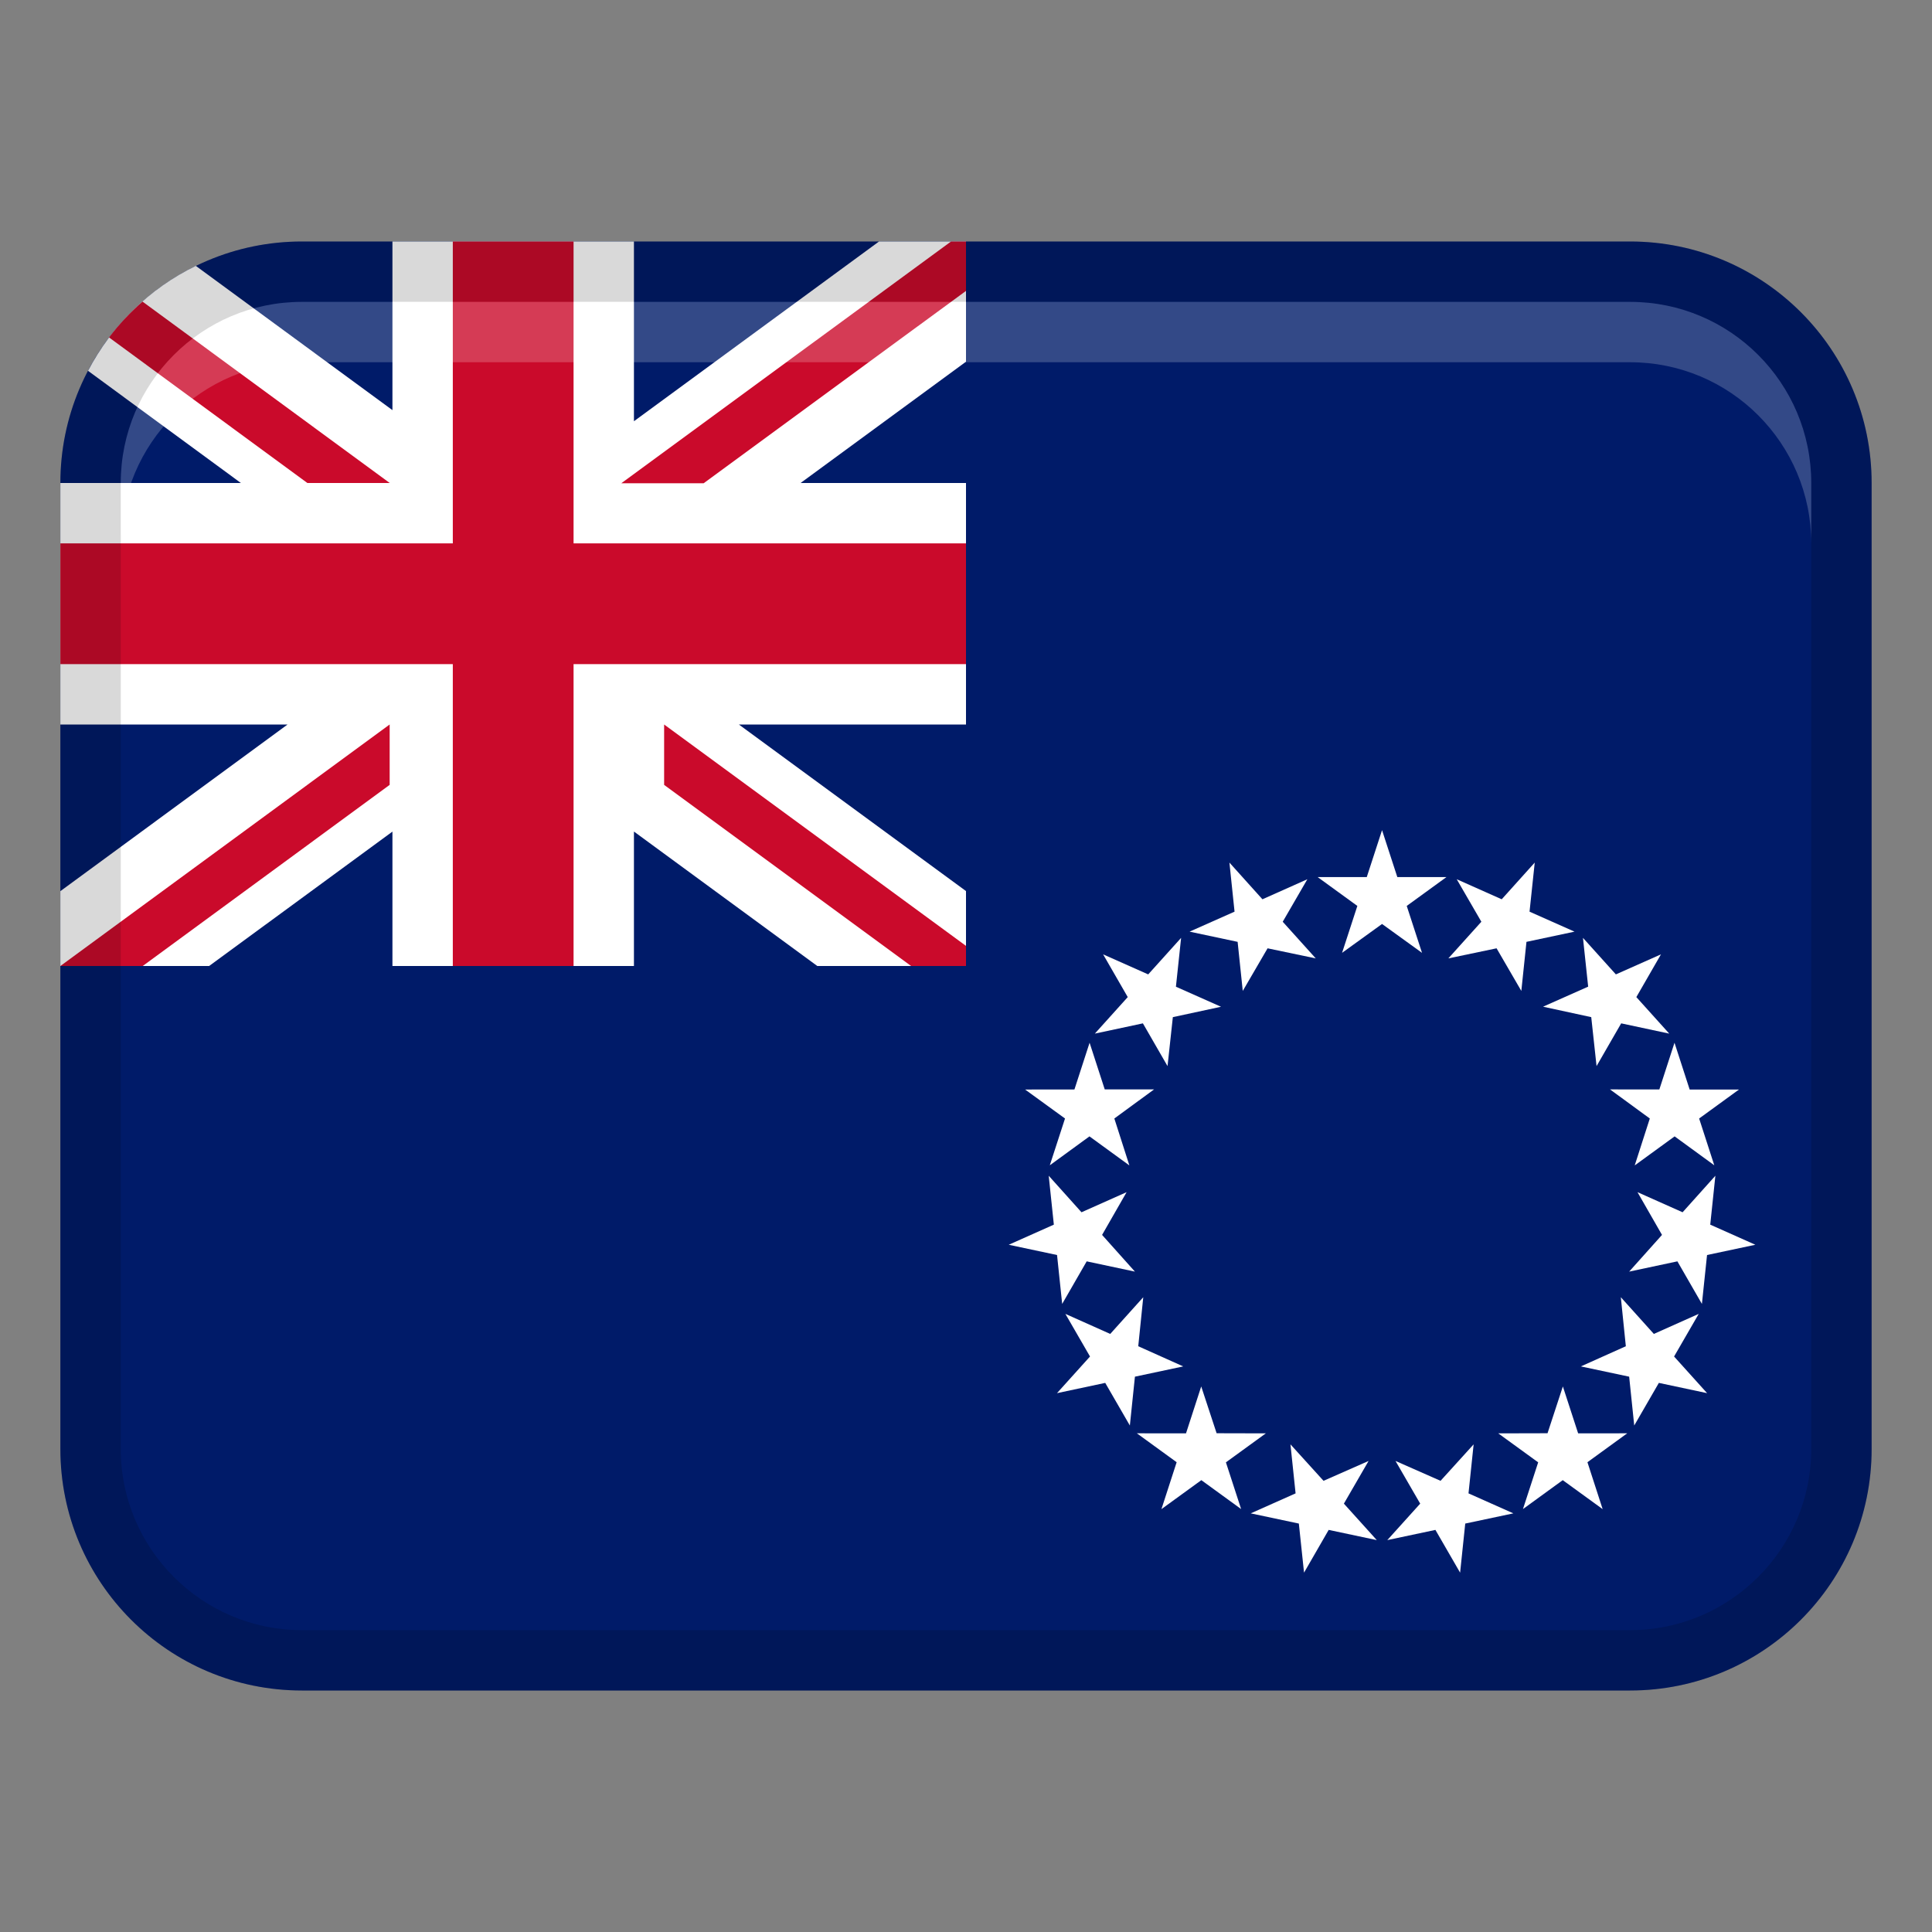 <svg width="32" height="32" viewBox="0 0 32 32" fill="none" xmlns="http://www.w3.org/2000/svg">
<rect x="0" y="0" width="32" height="32" fill="#808080" stroke="none"/>
<path d="M27 4H5C2.791 4 1 5.791 1 8V24C1 26.209 2.791 28 5 28H27C29.209 28 31 26.209 31 24V8C31 5.791 29.209 4 27 4Z" fill="#001B69"/>
<path d="M6.5 13.774V16H10.5V13.773L13.537 16H16V14.759L12.238 12H16V8H13.26L16 5.991V4H14.559L10.5 6.977V4H6.5V6.793L3.244 4.404C2.476 4.778 1.854 5.388 1.458 6.142L3.99 8H1V12H4.763L1 14.76V16H3.464L6.5 13.774Z" fill="white"/>
<path d="M1.806 5.589L5.091 8H6.455L2.36 4.995C2.155 5.175 1.97 5.372 1.806 5.589Z" fill="#CA0A2B"/>
<path d="M1 16L6.454 12V13L2.364 16H1Z" fill="#CA0A2B"/>
<path d="M9.5 16H7.5V11H1V9H7.5V4H9.5V9H16V11H9.5V16Z" fill="#CA0A2B"/>
<path d="M22.891 13.75L23.144 14.527H23.958L23.3 15.005L23.553 15.782L22.891 15.304L22.229 15.782L22.482 15.005L21.824 14.527H22.638L22.891 13.75Z" fill="white"/>
<path d="M25.42 14.287L25.334 15.1L26.079 15.431L25.283 15.6L25.198 16.413L24.788 15.707L23.989 15.874L24.536 15.267L24.128 14.563L24.873 14.895L25.42 14.287Z" fill="white"/>
<path d="M27.511 15.807L27.103 16.515L27.648 17.12L26.852 16.95L26.444 17.658L26.356 16.847L25.558 16.674L26.305 16.342L26.219 15.534L26.764 16.139L27.511 15.807Z" fill="white"/>
<path d="M28.803 18.046L28.143 18.526L28.394 19.301L27.737 18.822L27.076 19.303L27.326 18.526L26.667 18.044L27.484 18.045L27.735 17.271L27.986 18.046L28.803 18.046Z" fill="white"/>
<path d="M29.074 20.617L28.274 20.787L28.189 21.597L27.783 20.892L26.984 21.062L27.528 20.454L27.122 19.746L27.869 20.079L28.412 19.474L28.327 20.284L29.074 20.617Z" fill="white"/>
<path d="M28.275 23.075L27.476 22.905L27.068 23.611L26.984 22.802L26.184 22.632L26.929 22.298L26.846 21.486L27.393 22.094L28.136 21.762L27.728 22.468L28.275 23.075Z" fill="white"/>
<path d="M26.545 24.996L25.884 24.516L25.225 24.995L25.477 24.221L24.816 23.741L25.632 23.739L25.886 22.964L26.139 23.741L26.952 23.74L26.293 24.219L26.545 24.996Z" fill="white"/>
<path d="M24.184 26.048L23.775 25.34L22.978 25.509L23.523 24.905L23.114 24.198L23.86 24.527L24.408 23.923L24.323 24.735L25.066 25.066L24.269 25.235L24.184 26.048Z" fill="white"/>
<path d="M21.599 26.048L21.513 25.235L20.716 25.066L21.459 24.735L21.374 23.923L21.922 24.527L22.668 24.198L22.259 24.905L22.804 25.509L22.007 25.34L21.599 26.048Z" fill="white"/>
<path d="M19.237 24.996L19.489 24.219L18.83 23.74L19.644 23.741L19.896 22.964L20.151 23.739L20.966 23.741L20.305 24.221L20.557 24.995L19.898 24.516L19.237 24.996Z" fill="white"/>
<path d="M17.507 23.075L18.054 22.468L17.646 21.762L18.389 22.094L18.936 21.486L18.853 22.298L19.598 22.632L18.798 22.802L18.714 23.611L18.306 22.905L17.507 23.075Z" fill="white"/>
<path d="M16.708 20.617L17.455 20.284L17.37 19.474L17.913 20.079L18.66 19.746L18.254 20.454L18.798 21.062L17.999 20.892L17.593 21.597L17.508 20.787L16.708 20.617Z" fill="white"/>
<path d="M16.979 18.046L17.796 18.045L18.047 17.271L18.298 18.044L19.115 18.044L18.457 18.526L18.706 19.303L18.045 18.822L17.388 19.301L17.64 18.526L16.979 18.046Z" fill="white"/>
<path d="M18.271 15.807L19.018 16.139L19.563 15.534L19.477 16.343L20.224 16.675L19.426 16.847L19.338 17.658L18.93 16.95L18.134 17.12L18.679 16.515L18.271 15.807Z" fill="white"/>
<path d="M20.363 14.287L20.91 14.895L21.654 14.563L21.246 15.267L21.793 15.874L20.995 15.707L20.584 16.413L20.499 15.6L19.703 15.431L20.448 15.1L20.363 14.287Z" fill="white"/>
<path d="M16 15.667L11 12V13L15.091 16H16V15.667Z" fill="#CA0A2B"/>
<path d="M16 4H15.752L10.291 8.004H11.655L16 4.818V4Z" fill="#CA0A2B"/>
<path opacity="0.15" d="M27 4H5C2.791 4 1 5.791 1 8V24C1 26.209 2.791 28 5 28H27C29.209 28 31 26.209 31 24V8C31 5.791 29.209 4 27 4ZM30 24C30 25.654 28.654 27 27 27H5C3.346 27 2 25.654 2 24V8C2 6.346 3.346 5 5 5H27C28.654 5 30 6.346 30 8V24Z" fill="black"/>
<path opacity="0.2" d="M27 5H5C3.343 5 2 6.343 2 8V9C2 7.343 3.343 6 5 6H27C28.657 6 30 7.343 30 9V8C30 6.343 28.657 5 27 5Z" fill="white"/>
</svg>
